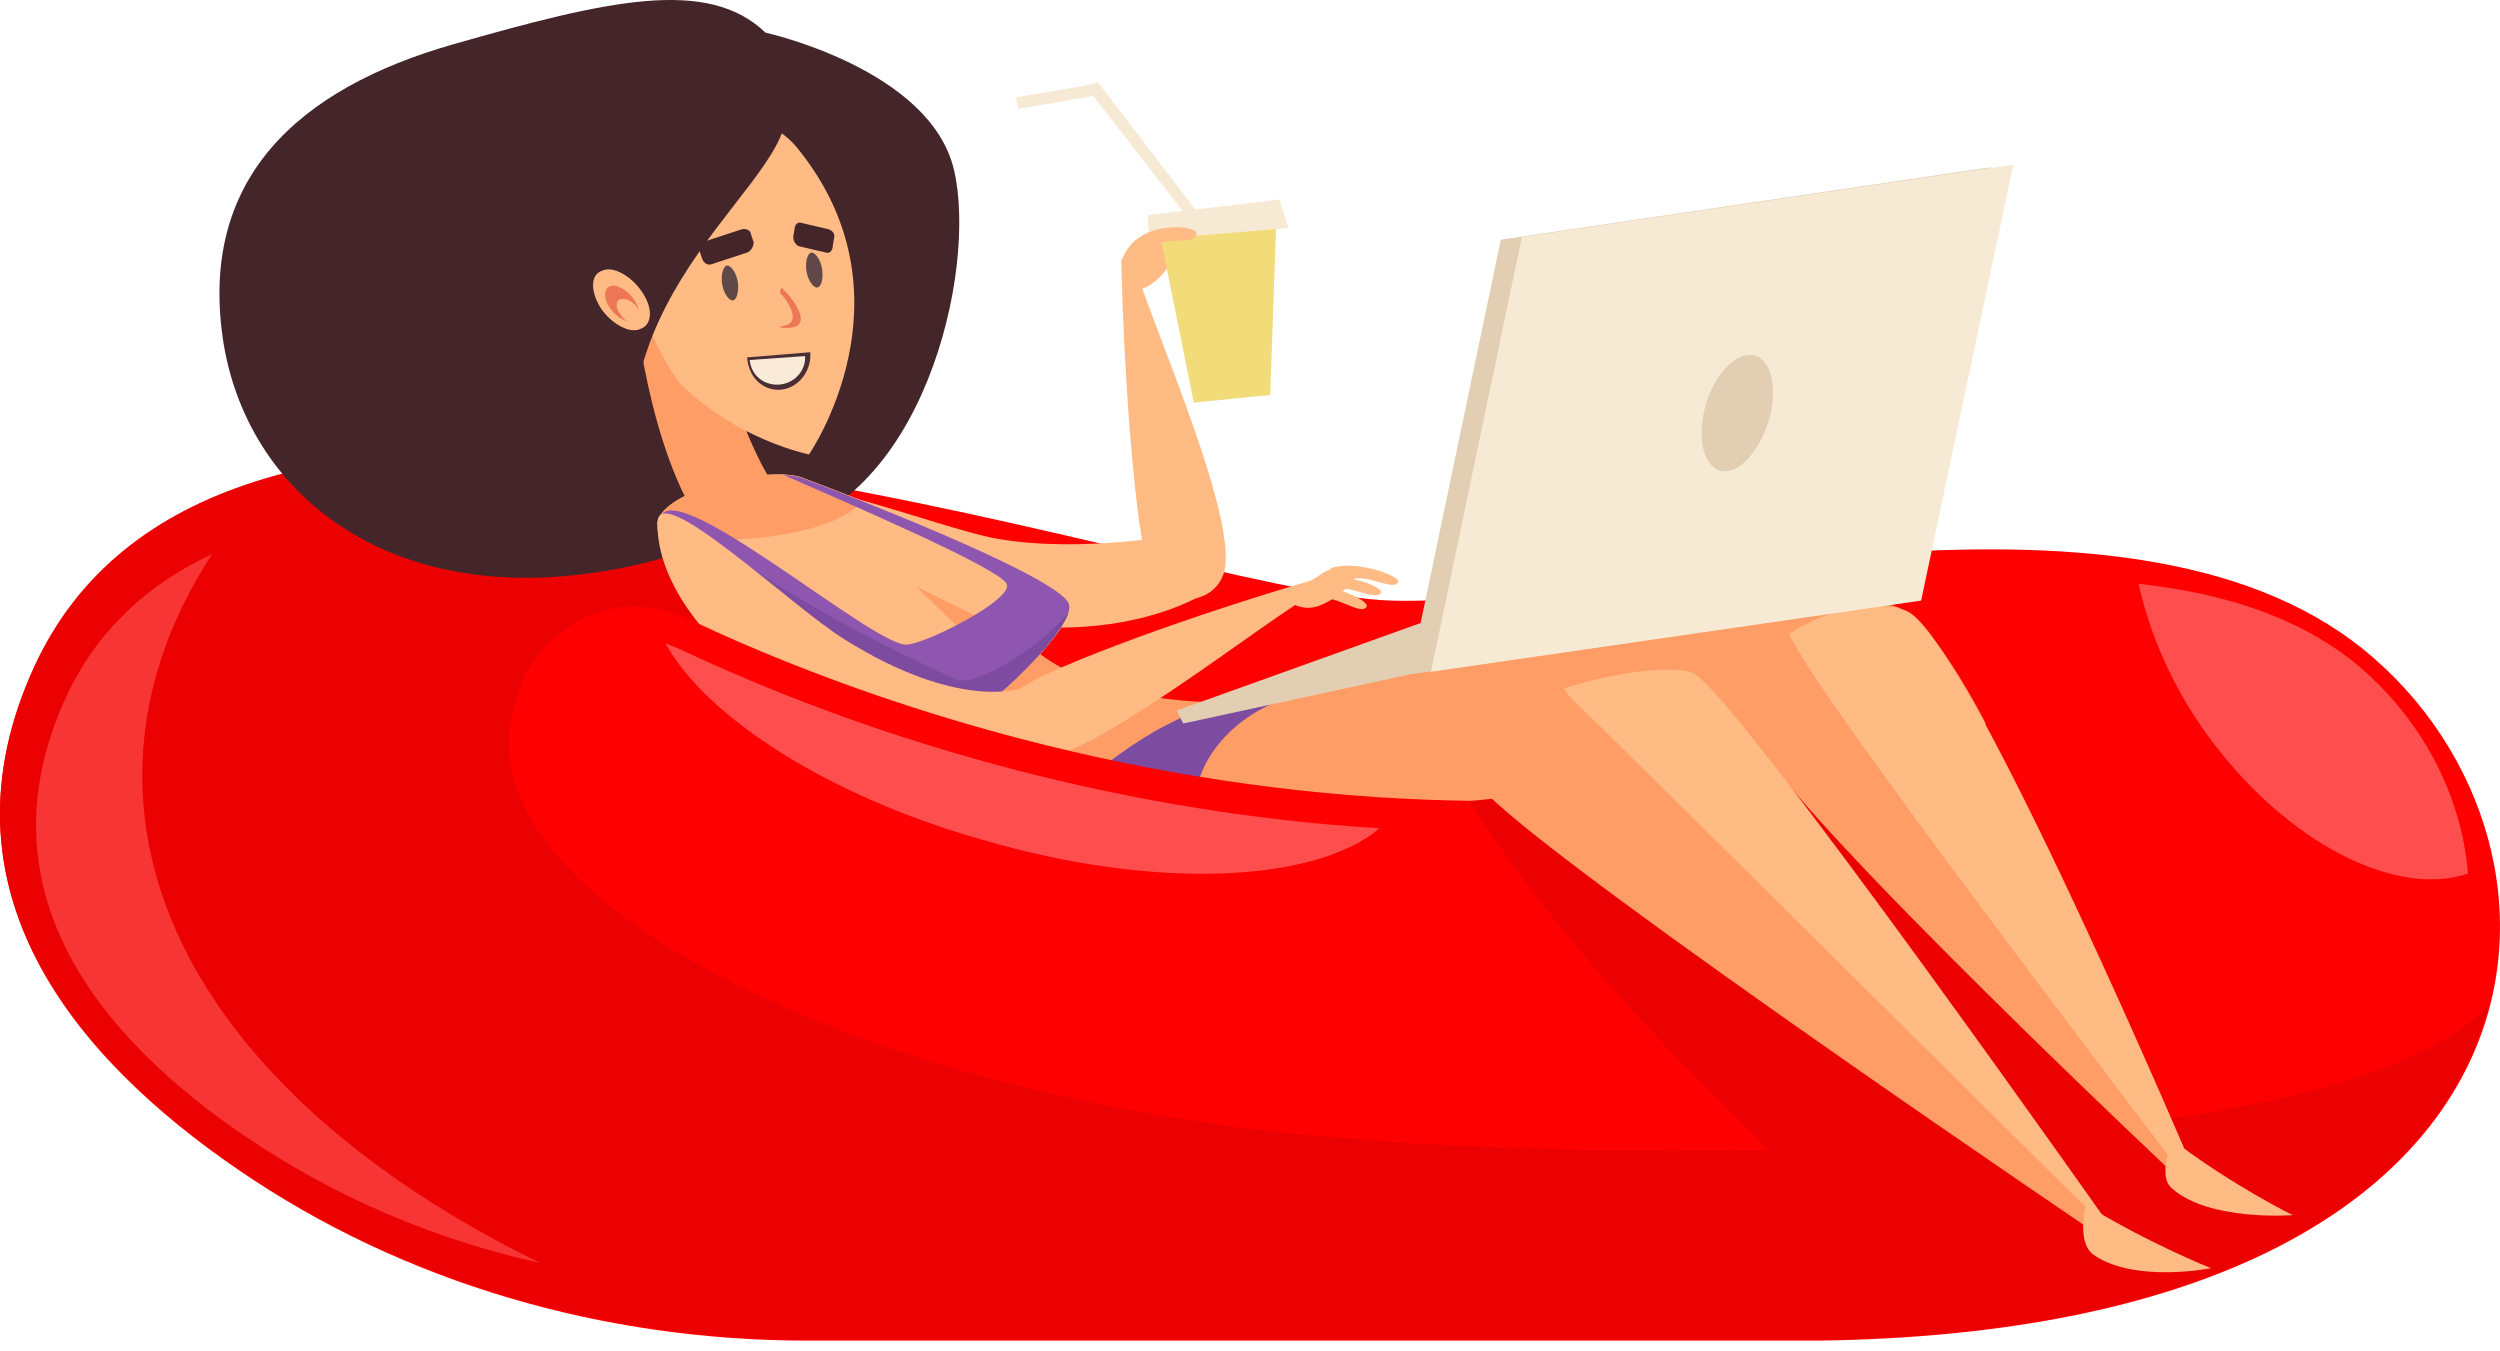 <svg width="185" height="100" fill="none" xmlns="http://www.w3.org/2000/svg"><path d="M83.074 21.18c.877.575 1.755.192 2.535-.478.975-.862 1.56-2.106 1.657-2.776.098-1.053-.877-.575-2.535-.479-.975.096-1.657 1.628-1.657 1.628v2.106z" fill="#FFBB83"/><path d="M85.414 17.83c1.365-1.245 5.168-1.245 5.07-.766-.097.766-2.828.096-3.51 1.149-.585.957-1.56-.383-1.56-.383z" fill="#FFBB83"/><path d="M84.926 18.883c1.073-1.149 4.68-1.245 4.583-.67-.195.861-2.73.096-3.413 1.149-.487.861-1.17-.479-1.17-.479z" fill="#FFBB83"/><path d="M174.927 48.084c-17.941-14.553-55.092-3.16-71.961-3.639-16.87-.478-85.419-27.764-100.435 4.979C-4.977 65.795 5.456 78.24 17.645 86.57c12.286 8.425 27.107 12.637 42.124 12.637h74.79c56.457-.766 58.31-36.572 40.368-51.124z" fill="red"/><path d="M93.117 83.603C58.6 79.39 33.831 64.838 38.122 52.105c1.267-3.734 11.213-1.724 16.381-6.032.488-.383-10.92-11.776-10.823-12.446-18.04-1.34-34.616 1.532-41.15 15.701-7.507 16.371 2.926 28.817 15.115 37.147C29.93 94.9 44.752 99.112 59.769 99.112h74.79c32.08-.382 46.414-12.158 49.632-24.892-9.361 11.776-65.624 12.446-91.074 9.383z" fill="#EB0101"/><path d="M70.593 12.564C68.837 5.097 56.649 2.416 56.649 2.416c-4.29-4.117-11.701-2.394-23.11.862-11.409 3.255-19.014 9.956-16.967 22.307 2.146 12.35 14.724 21.062 33.544 15.414l6.435-1.436c11.799-1.915 15.797-19.627 14.042-26.999z" fill="#44262A"/><path d="M58.209 37.074c3.802 8.042 21.16 12.637 31.398 6.605l-1.755-4.212s-7.801 1.532-14.14.383c-4.29-.766-16.966-5.84-15.503-2.776z" fill="#FFBB83"/><path d="M90.484 42.626c-.877 2.202-4.388 2.49-5.46-.383-.975-2.872-1.853-13.882-2.048-23.073l.878.096c1.072 4.117 8.19 19.722 6.63 23.36z" fill="#FFBB83"/><path d="M73.518 44.445C78.88 54.69 97.212 51.53 97.212 51.53l-3.9 9.67s-22.33-2.01-26.23-6.128c-3.9-4.116 6.436-10.627 6.436-10.627z" fill="#FF9D66"/><path d="M93.312 61.2l3.9-9.67s-3.217.575-7.41.479c-1.366.574-2.73 1.244-4.193 2.01-2.633 1.532-4.973 3.351-6.728 5.17 7.02 1.34 14.431 2.01 14.431 2.01z" fill="#7D4BA0"/><path d="M69.325 53.924c-16.967-8.33-20.38-12.35-20.672-14.936-.293-2.585 8.093-4.595 10.726-3.638 2.633.958 18.82 7.18 19.794 9.287.78 1.723-8.19 10.148-9.848 9.287z" fill="#FFBB83"/><path d="M67.765 43.392l4.193 4.021 1.462-1.244-5.655-2.777zm-8.386-8.042c-2.633-.957-11.019 1.053-10.726 3.638 0 .192.097.383.097.67a30.22 30.22 0 004.29.288c5.071 0 9.362-1.15 10.824-2.872-2.047-.766-3.803-1.437-4.485-1.724z" fill="#FF9D66"/><path d="M79.076 44.637c-.975-2.106-17.162-8.33-19.795-9.287-.39-.096-.78-.191-1.267-.191 5.46 2.393 15.894 6.893 16.479 8.042.585 1.149-6.24 4.595-7.508 4.5-2.73-.192-17.162-12.638-18.137-9.383-.098.287-.195.479-.195.766.292 2.585 3.705 6.606 20.672 14.935 1.657.766 10.628-7.659 9.75-9.382z" fill="#8E56AF"/><path d="M70.787 50.285c-15.114-6.797-18.526-11.488-21.94-11.967-.097.192-.194.479-.194.67.292 2.585 3.705 6.606 20.672 14.936 1.462.766 8.97-6.032 9.75-8.617-2.437 2.968-7.118 5.553-8.288 4.978z" fill="#7D4BA0"/><path d="M88.924 60.913c-1.56-2.968 1.463-7.66 6.143-9.191 17.747-6.128 42.612-7.564 45.05-6.894 3.023.766 7.313 9.67 7.313 9.67-25.645 5.457-41.442 18.286-58.506 6.415z" fill="#FF9D66"/><path d="M48.653 38.701c-.098 8.904 15.309 19.627 28.668 17.807l-1.853-5.552s-4.583 1.627-12.969-3.639c-3.9-2.393-13.846-11.967-13.846-8.616z" fill="#FFBB83"/><path d="M76.345 56.221c-2.34-.287-3.412-3.542-.877-5.265 2.535-1.724 13.066-5.553 22.037-8.138l.097.861c-3.9 2.107-17.356 13.02-21.257 12.542z" fill="#FFBB83"/><path d="M50.895 45.786c22.038 10.435 60.164 20.392 98.192 7.084 0 0-20.282 35.328-66.793 27.669C53.43 75.752 43.68 66.944 38.998 57.753c-3.9-7.467 4.193-15.605 11.896-11.967z" fill="red"/><path d="M136.509 90.304c-11.701-10.627-21.452-21.062-27.79-31.02l5.558-.574 35.395 27.86-13.163 3.734z" fill="#EB0101"/><path d="M147.04 87.91l-19.21-30.157 5.558-.287 27.888 26.807-14.236 3.638z" fill="#EB0101"/><path d="M130.951 54.498c3.315 6.223 30.813 33.126 30.813 33.126l.877-.288s-16.966-40.114-21.549-42.125c-3.121-1.436-14.334 1.436-10.141 9.287z" fill="#FFBB83"/><path d="M132.706 47.51c-.195-.288-.293-.575-.39-.767-2.633 1.628-4.388 4.213-2.438 7.947 3.315 6.223 31.886 33.03 31.886 33.03l.292-.096c-5.558-7.372-26.522-34.754-29.35-40.115z" fill="#FF9D66"/><path d="M110.669 58.519c6.63 6.51 45.146 33.221 45.146 33.221l.976-.095s-28.473-40.498-31.496-41.838c-3.12-1.34-20.769 2.68-14.626 8.712z" fill="#FFBB83"/><path d="M116.324 51.722c-.292-.288-.78-1.054-.975-1.34-4.583 1.531-8.678 5.073-5.265 8.424 6.63 6.51 45.732 32.934 45.732 32.934l.877-.095c-7.898-7.755-34.713-34.466-40.369-39.923zM52.553 23.383l-5.85-3.447s.585 9.957 3.997 16.85c4.193 2.202 7.216.479 6.046-1.723-2.535-4.404-4.193-11.68-4.193-11.68z" fill="#FF9D66"/><path d="M58.989 10.937c-3.413-4.213-11.604-2.202-12.481 1.915-1.463 7.18 2.925 14.648 3.9 15.605 4.193 4.117 9.459 5.17 9.459 5.17s8.093-11.68-.878-22.69z" fill="#FFBB83"/><path d="M147.332 12.373l-36.273 5.361-6.728 32.169 36.273-5.266 6.728-32.264z" fill="#E2CFB3"/><path d="M148.99 12.181l-36.371 5.362-6.728 32.168 36.273-5.266 6.826-32.264z" fill="#F7EAD5"/><path d="M104.331 49.903L87.559 53.54l-.487-.958 19.209-6.893-1.95 4.213z" fill="#E2CFB3"/><path d="M56.161 5.384c7.8 4.883-9.556 12.159-9.36 27.19 0 0-10.337-11.202-6.241-21.254 4.095-9.957 11.408-8.521 15.601-5.936z" fill="#44262A"/><path d="M94.482 15.245l-8.873.957 2.73 13.595 5.656-.574.487-13.978z" fill="#F2DB79"/><path d="M94.677 14.766l-9.75 1.15.097 1.818 10.336-.861-.683-2.107z" fill="#F7EAD5"/><path d="M81.22 6.054l-.682.574 7.801 10.053.585-.574-7.703-10.053z" fill="#F7EAD5"/><path d="M81.416 7.011l-.098-.861-6.143 1.053.195.862 6.046-1.054z" fill="#F7EAD5"/><path d="M160.788 84.368c4.388 3.351 8.874 5.553 8.874 5.553s-6.241.479-8.971-2.01c-1.073-.957.097-3.543.097-3.543zm-6.435 4.787c4.68 2.873 9.263 4.692 9.263 4.692s-5.753 1.149-8.776-1.053c-1.17-.958-.487-3.639-.487-3.639z" fill="#FFBB83"/><path d="M131.048 30.563c.488-2.393-.195-4.308-1.56-4.308s-2.925 1.915-3.413 4.308c-.487 2.394.195 4.308 1.56 4.308 1.366 0 2.828-1.914 3.413-4.308z" fill="#E2CFB3"/><path d="M47.483 21.564c-.78-1.15-2.145-1.915-2.925-1.532-.878.287-.878 1.532-.098 2.776.78 1.15 2.145 1.915 2.925 1.532.878-.287.975-1.532.098-2.776z" fill="#FFBB83"/><path d="M46.898 22.138c-.488-.67-1.268-1.149-1.755-.957-.488.191-.488.957 0 1.627.487.67 1.267 1.15 1.755.958.487-.287.487-.958 0-1.628z" fill="#ED7656"/><path d="M47.19 22.808c-.292-.478-.877-.765-1.267-.67-.39.096-.39.67 0 1.149.292.479.877.766 1.267.67.293-.191.293-.67 0-1.149z" fill="#FFBB83"/><path d="M182.631 64.646c-.488-6.031-3.608-11.68-8.386-15.605-4.29-3.447-9.848-5.17-15.992-5.84.78 3.542 2.438 7.563 5.168 11.297 5.753 7.85 13.847 11.967 19.21 10.148zm-80.543-3.351c-20.575-1.244-38.906-7.18-51.68-13.212-.39-.191-.78-.287-1.17-.478 3.023 5.457 11.994 11.297 23.5 14.552 12.773 3.734 24.572 3.16 29.35-.862z" fill="#FF4E4E"/><path d="M10.527 57.37c0-5.744 1.852-11.297 5.168-16.371C11.015 43.2 7.21 46.55 4.87 51.626-1.662 65.89 7.406 76.805 18.132 84.08c6.631 4.5 14.042 7.66 21.843 9.383-18.04-8.808-29.448-21.733-29.448-36.094z" fill="#F73535"/><path d="M54.601 20.894c-.097-.67-.488-1.245-.78-1.245-.293 0-.488.67-.39 1.34.097.67.487 1.245.78 1.245.293 0 .488-.67.39-1.34zm6.241-.958c-.098-.67-.488-1.244-.78-1.244-.293 0-.488.67-.39 1.34.097.67.487 1.245.78 1.245.292 0 .487-.575.39-1.34z" fill="#604748"/><path d="M54.893 16.968l-2.632.862c-.293.096-.488.479-.488.766l.195.574c.098.287.39.479.683.383l2.632-.862c.293-.095.488-.478.488-.765l-.195-.575c0-.287-.39-.479-.683-.383zm6.437 0l-2.048-.479c-.293-.095-.488.192-.488.48l-.098.574c0 .287.195.574.39.67l2.048.479c.293.095.488-.192.488-.48l.097-.574c.098-.287-.097-.574-.39-.67z" fill="#44262A"/><path d="M57.819 21.277s-.098.191-.098.383c.78.861 1.658 2.393 0 2.489 0 0 0 .095.098.095 2.925.288.585-2.489 0-2.967z" fill="#ED7656"/><path d="M59.964 26.064v.382c-.097 1.436-1.268 2.49-2.535 2.394-1.17-.096-2.048-1.053-2.145-2.394l4.68-.383z" fill="#492E36"/><path d="M59.574 26.35v.288c-.098 1.053-1.073 1.915-2.243 1.82-1.072-.097-1.755-.863-1.853-1.82l4.096-.287z" fill="#F9EBD7"/><path d="M94.872 43.967c.585.861 1.755 1.244 2.73.861 1.268-.478 2.243-1.436 2.633-2.01.488-.957-1.17-1.245-2.535-.287a12.132 12.132 0 01-2.828 1.436z" fill="#FFBB83"/><path d="M98.48 42.052c1.755-.67 5.266.574 4.973 1.053-.39.67-2.633-.862-3.705-.096-.975.67-1.268-.957-1.268-.957z" fill="#FFBB83"/><path d="M97.602 42.913c1.463-.67 4.876.48 4.583.958-.487.67-2.632-.862-3.608-.096-.78.575-.975-.861-.975-.861z" fill="#FFBB83"/><path d="M96.725 43.488c1.463-.479 4.778.957 4.388 1.436-.488.67-2.535-1.149-3.51-.479-.878.479-.878-.957-.878-.957zM84.049 17.926c.78-1.34 4.388-1.34 4.485-.67.098 1.053-2.73 0-3.12 1.244-.293 1.149-1.365-.574-1.365-.574z" fill="#FFBB83"/></svg>